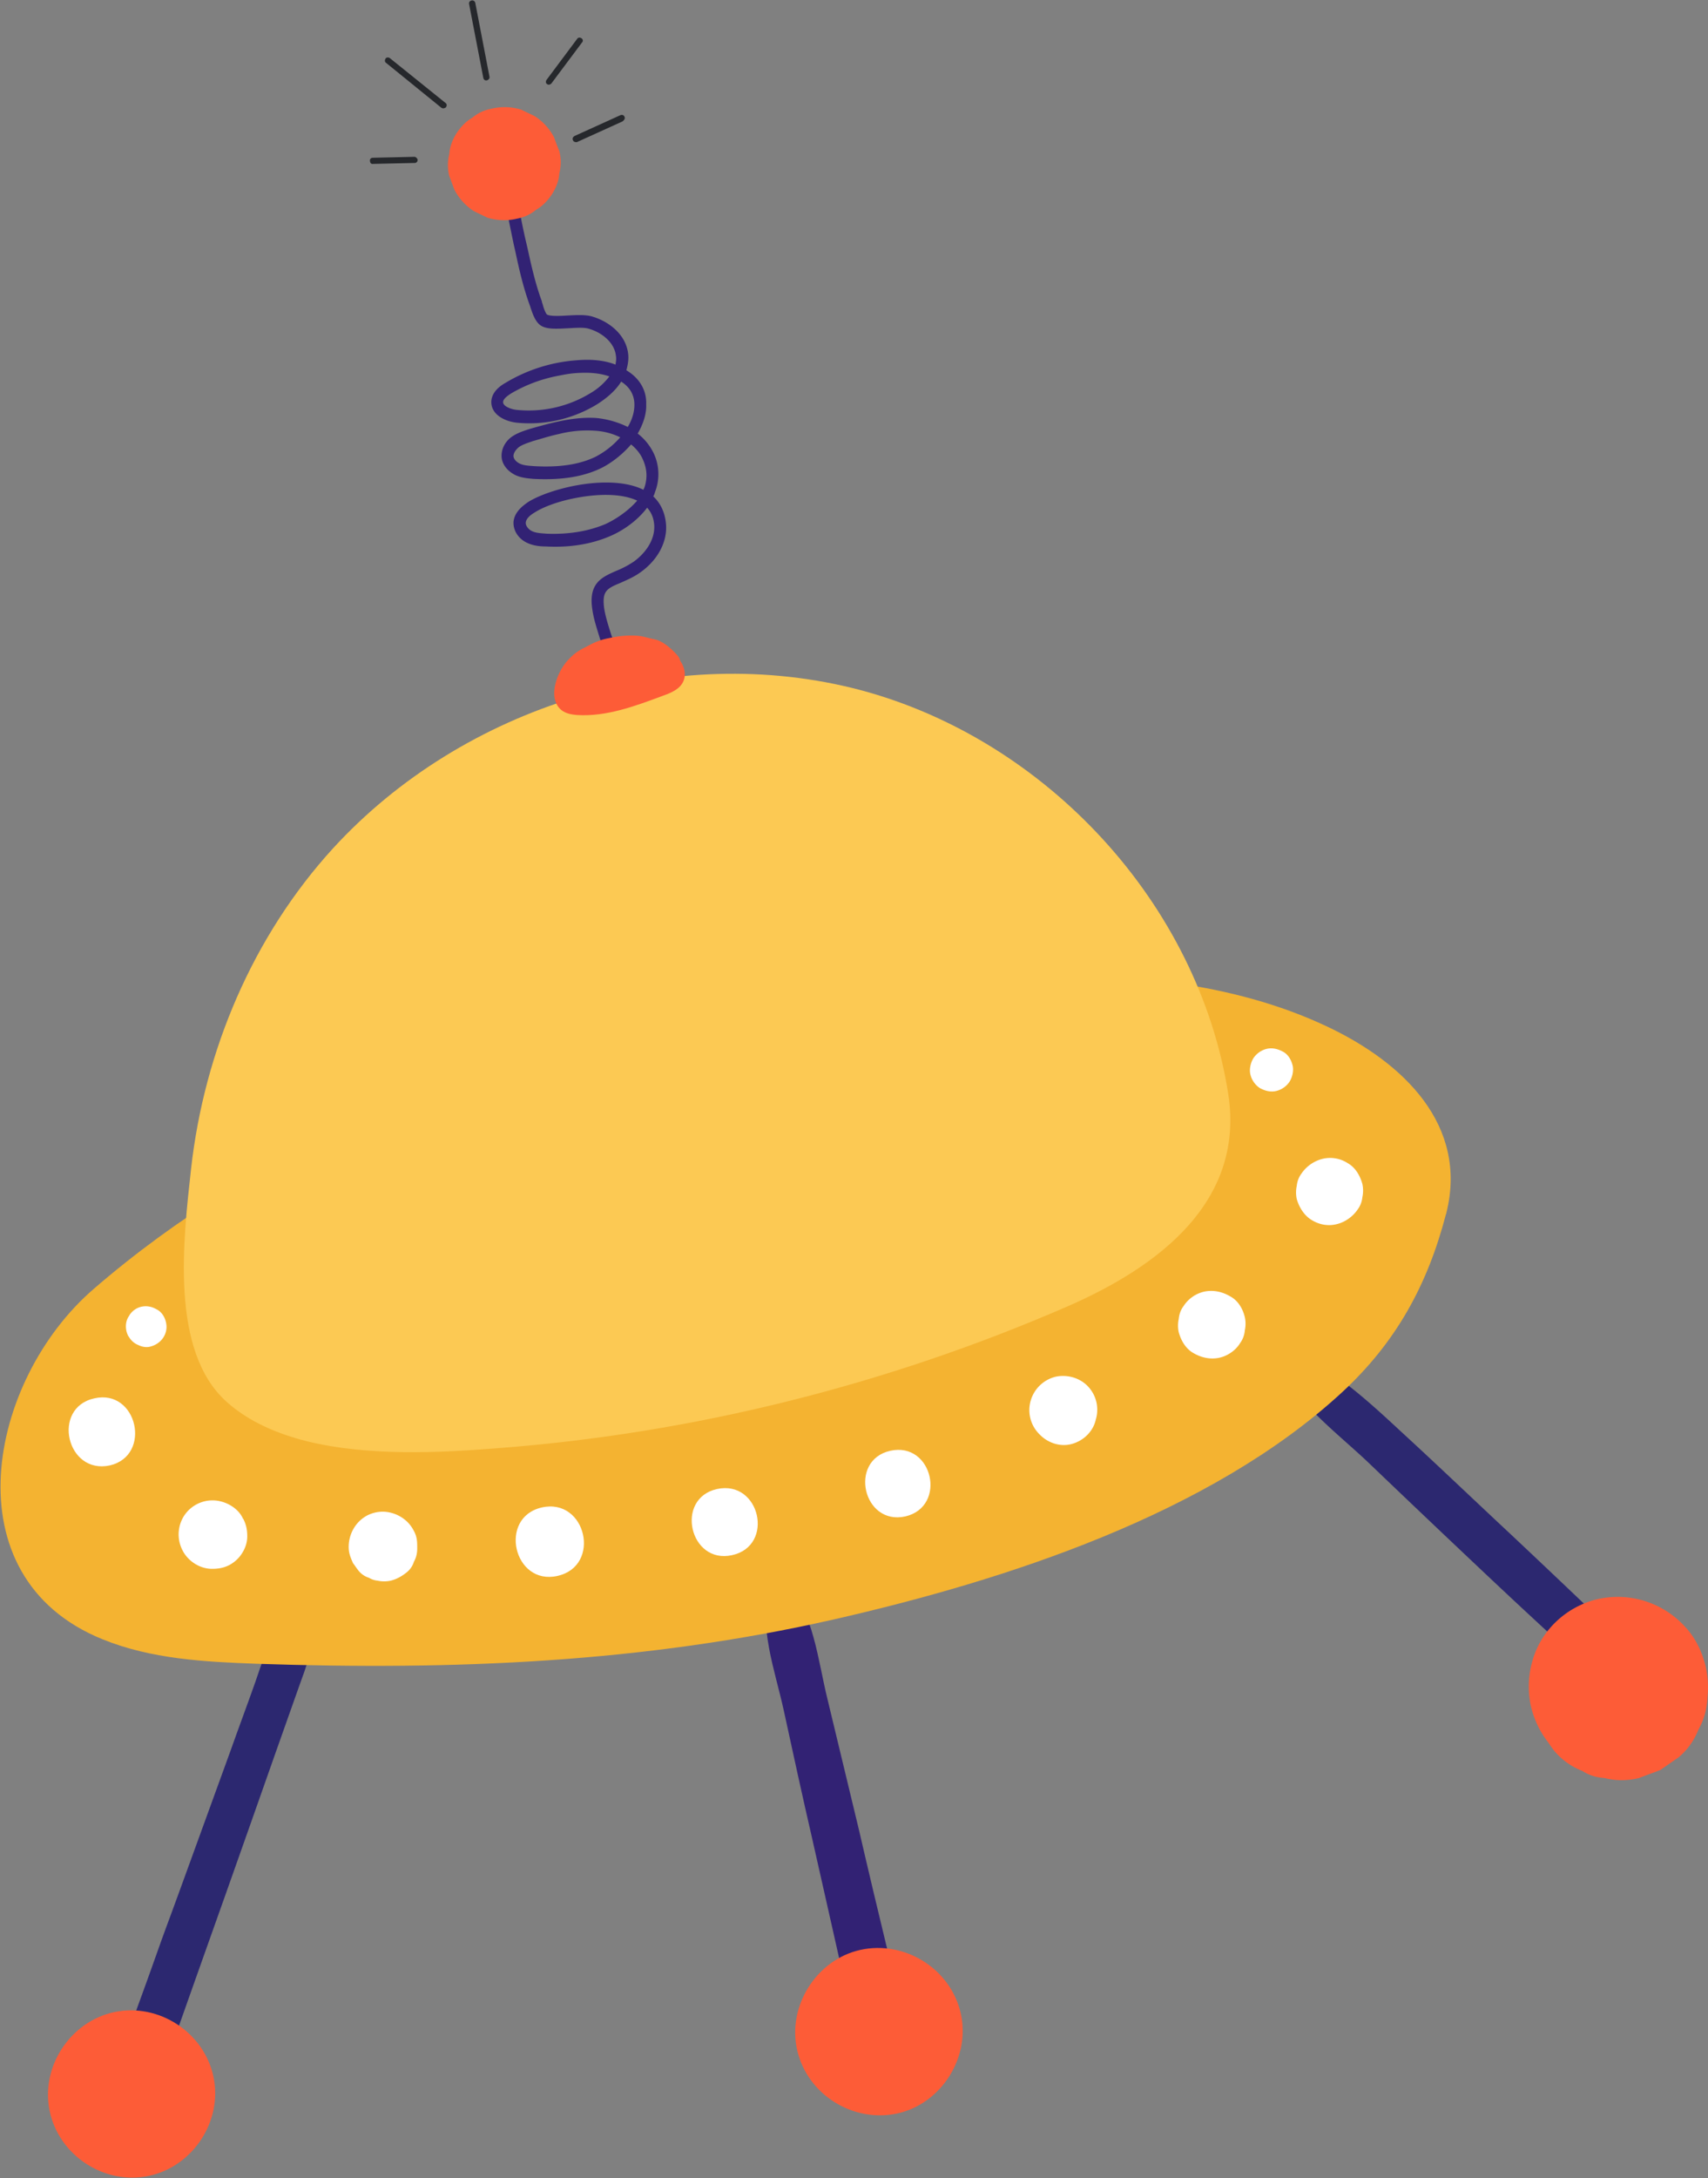 <svg xmlns="http://www.w3.org/2000/svg" width="76.117" height="97.033" viewBox="196.233 38.983 76.117 97.033"><rect x="196.233" y="38.983" width="76.117" height="97.033" fill="#808080" stroke="none"/><g data-name="logo"><g data-name="Group 261"><path d="M208.872 111.276c-.673.758-.947 1.747-1.263 2.651-.357 1.01-.736 2.02-1.094 3.03l-2.272 6.249c-.736 2.02-.484 1.283-1.2 3.303-.357 1.01-.736 2.02-1.093 3.03-.337.904-.82 1.83-.8 2.777.021.484 1.41.568 1.705.21.63-.778.841-1.83 1.157-2.735l1.073-3.03c.736-2.082.505-1.41 1.241-3.492.715-2.02 1.43-4.04 2.146-6.08l1.073-3.03c.316-.884.694-1.81.631-2.735-.02-.316-1.115-.358-1.304-.148Z" fill="#2c2870" fill-rule="evenodd" data-name="Path 1226"/><path d="M236.96 126.909c-.232-.968-.863.273-1.094-.695-.463-1.914-.926-3.85-1.368-5.764-.463-1.915-.926-3.85-1.388-5.765-.442-1.789-.59-3.766-1.873-5.323-.147-.169-.694-.042-.736.168-.463 1.957.252 3.808.652 5.618.42 1.935.841 3.871 1.283 5.786.442 1.935.863 3.85 1.305 5.785.21.968.841-.273 1.052.695.189.883.252 1.83.757 2.63.295.463 1.873.105 1.936-.442.063-.926-.295-1.81-.526-2.693Z" fill="#322274" fill-rule="evenodd" data-name="Path 1227"/><path d="M270.56 113.97c-3.156-2.967-3.998-3.809-7.154-6.775-1.535-1.431-3.05-2.883-4.607-4.313-1.41-1.305-3.072-2.883-4.881-3.64-.148-.063-.674.547-.632.652.842 1.725 2.694 3.05 4.061 4.376a914.093 914.093 0 0 0 4.692 4.46c3.093 2.925 4.082 3.767 7.174 6.691.59.547 1.915-.926 1.347-1.452Z" fill="#2c2870" fill-rule="evenodd" data-name="Path 1228"/></g><path d="M260.692 93.014c.968-3.892-1.893-6.69-5.344-8.31-8.352-3.935-20.05-1.915-28.803-.232-9.51 1.851-18.725 5.533-26.131 11.93-4.713 4.06-6.46 12.834.379 15.61 2.167.884 4.544 1.01 6.88 1.095 8.773.294 17.21-.042 25.731-1.978 7.658-1.746 16.748-4.692 22.618-10.099 2.42-2.23 3.829-4.797 4.65-7.953.02-.042.02-.042.02-.063Z" fill="#f4b331" fill-rule="evenodd" data-name="Path 1229"/><path d="M209.924 103.197c2.735.673 5.954.505 8.353.316 8.794-.652 17.462-2.82 25.542-6.333 3.997-1.746 7.89-4.629 7.153-9.447-1.325-8.479-8.1-15.8-16.41-18.01-8.311-2.188-17.674.716-23.481 7.048-3.577 3.914-5.744 9.026-6.333 14.286-.337 3.093-.968 8.122 1.6 10.394.967.863 2.23 1.41 3.576 1.746Z" fill="#fcc953" fill-rule="evenodd" data-name="Path 1230"/><g data-name="Group 263"><path d="M224.147 55.48c.063-.232.105-.464.084-.695-.084-.905-.884-1.494-1.62-1.704-.295-.084-.695-.063-1.073-.042-.337.02-.779.042-.926-.042-.063-.042-.168-.337-.19-.442-.02-.063-.041-.105-.041-.147-.274-.737-.463-1.557-.632-2.336l-.063-.273c-.19-.8-.336-1.62-.484-2.42-.147-.778-.294-1.578-.463-2.356-.042-.148-.189-.253-.336-.21-.147.041-.253.189-.21.336.168.778.315 1.578.462 2.335.148.8.316 1.641.484 2.44l.063.274c.169.8.358 1.62.653 2.42.02.042.02.084.042.126.084.253.21.61.462.758.295.168.737.126 1.22.105.337-.021.695-.042.884.02.547.148 1.158.59 1.22 1.221.022.126 0 .253-.02.379-.484-.19-1.073-.253-1.768-.19a7.13 7.13 0 0 0-3.114.99c-.147.084-.63.357-.652.841-.02.568.568.884 1.136.947a5.786 5.786 0 0 0 3.577-.82c.463-.295.842-.632 1.073-1.01.4.252.59.61.59 1.03 0 .337-.106.674-.295.99a4.084 4.084 0 0 0-1.41-.4c-1.03-.064-2.04.23-2.945.483-.253.084-.548.169-.821.358-.316.231-.484.59-.442.947.042.315.274.589.61.757.274.126.568.147.8.168 1.22.064 2.209-.084 3.03-.483.462-.232.946-.61 1.325-1.052.231.189.42.42.526.673.19.42.21.841.063 1.262-.021.021-.021.063-.042.084-1.494-.736-4.166-.063-5.134.547-.147.106-.61.4-.652.884-.02.358.19.715.547.905.274.147.59.19.884.19 1.073.062 2.062-.106 2.882-.464.547-.231 1.2-.673 1.641-1.262.19.21.295.463.316.778.042.695-.442 1.284-.905 1.62a4.21 4.21 0 0 1-.8.421c-.61.274-1.24.526-1.051 1.725.063.442.21.863.336 1.284.127.358.232.673.295 1.03a.253.253 0 0 0 .316.211.279.279 0 0 0 .21-.315c-.063-.38-.19-.737-.316-1.094-.126-.4-.252-.779-.315-1.179-.105-.778.126-.883.736-1.136.274-.126.59-.252.905-.484.757-.547 1.178-1.346 1.115-2.125-.042-.505-.232-.925-.568-1.241.042-.063.063-.147.084-.21a2.18 2.18 0 0 0-.063-1.705 2.46 2.46 0 0 0-.715-.883c.231-.4.4-.863.378-1.305.021-.442-.147-1.073-.883-1.515Zm-1.62 1.03a5.286 5.286 0 0 1-3.24.737c-.274-.021-.653-.169-.632-.358 0-.105.126-.231.358-.379a6.519 6.519 0 0 1 1.957-.757c.315-.063.61-.126.925-.147.59-.042 1.073 0 1.494.147a2.883 2.883 0 0 1-.862.757Zm.252 2.82c-.736.357-1.641.484-2.756.42-.21-.02-.421-.02-.61-.105-.148-.063-.274-.19-.295-.315-.02-.148.105-.316.232-.421.168-.126.4-.19.63-.274.38-.105.758-.231 1.158-.315a5.101 5.101 0 0 1 1.599-.148c.4.021.8.127 1.136.295a3.807 3.807 0 0 1-1.094.863Zm.42 3.008c-.757.316-1.64.463-2.63.421-.21-.021-.462-.021-.651-.126-.127-.063-.274-.232-.253-.379.021-.147.147-.294.4-.442.358-.231.968-.463 1.662-.61.989-.21 2.125-.273 2.903.084-.4.463-.967.842-1.43 1.052Z" fill="#322274" fill-rule="evenodd" data-name="Path 1231"/><g data-name="Group 262"><path d="M220.928 45.107c-.21-.4-.505-.715-.863-.947-.21-.105-.4-.19-.61-.294a2.498 2.498 0 0 0-1.305-.043c-.336.064-.61.19-.862.4-.295.169-.505.4-.695.673-.189.295-.315.61-.336.947a1.968 1.968 0 0 0 0 .99c.084.21.147.399.231.61.21.399.505.715.863.946.21.105.4.19.61.295.442.126.863.147 1.304.042.337-.063.61-.19.863-.4.295-.168.505-.4.694-.673.19-.295.316-.61.337-.947a1.968 1.968 0 0 0 0-.989c-.084-.21-.168-.42-.231-.61Z" fill="#fd5c37" fill-rule="evenodd" data-name="Path 1232"/><path d="M226.293 68.04c-.253-.252-.568-.505-.863-.568-.21-.042-.42-.105-.631-.147-.442-.063-.926-.021-1.41.084-.357.063-.673.19-.968.357-.315.148-.589.316-.8.548-.525.483-1.051 1.767-.357 2.314.19.147.442.19.673.21 1.326.084 2.61-.4 3.85-.862.358-.127.758-.295.905-.653.127-.294.042-.63-.147-.904-.02-.127-.126-.253-.252-.379Z" fill="#fd5c37" fill-rule="evenodd" data-name="Path 1233"/></g></g><g data-name="Group 264"><path d="M201.508 128.592c-1.999.316-3.408 2.293-3.093 4.271.316 1.999 2.272 3.408 4.271 3.093 1.999-.316 3.409-2.293 3.093-4.271-.316-1.999-2.272-3.409-4.271-3.093Z" fill="#fd5c37" fill-rule="evenodd" data-name="Path 1234"/><path d="M234.561 125.857c-1.956.442-3.26 2.525-2.798 4.481.463 1.978 2.504 3.24 4.481 2.799 1.957-.442 3.262-2.525 2.799-4.482-.463-1.978-2.504-3.24-4.482-2.798Z" fill="#fd5c37" fill-rule="evenodd" data-name="Path 1235"/><path d="M272.243 113.212c-.168-.673-.463-1.283-.947-1.788a4.057 4.057 0 0 0-3.85-1.2c-1.368.316-2.504 1.347-2.903 2.693a4.12 4.12 0 0 0-.085 2.083c.148.61.4 1.137.779 1.62.084.127.168.253.273.38.337.399.758.693 1.242.883.294.19.631.294.989.315.505.127 1.01.127 1.536 0 .315-.126.63-.231.946-.357l.82-.568c.4-.337.695-.758.885-1.242.252-.442.378-.925.4-1.451a4.21 4.21 0 0 0-.085-1.368Z" fill="#fd5c37" fill-rule="evenodd" data-name="Path 1236"/></g><g data-name="Group 265"><path d="M200.435 101.283c-1.915.42-1.241 3.408.694 2.987 1.894-.442 1.22-3.43-.694-2.987Z" fill="#fff" fill-rule="evenodd" data-name="Path 1237"/><path d="M207.083 106.669s0-.021-.02-.021c-.21-.484-.779-.8-1.305-.82a1.515 1.515 0 0 0-1.326.693 1.542 1.542 0 0 0-.063 1.536c.232.463.758.82 1.305.82h.02c.274 0 .506-.041.758-.167.232-.127.421-.295.568-.526.148-.232.232-.484.232-.758 0-.273-.042-.505-.169-.757Z" fill="#fff" fill-rule="evenodd" data-name="Path 1238"/><path d="M214.658 107.153a1.512 1.512 0 0 0-.526-.568 1.625 1.625 0 0 0-.779-.253 1.54 1.54 0 0 0-.757.168c-.232.127-.42.295-.568.526a1.625 1.625 0 0 0-.253.779c-.02.336.063.526.19.82.084.106.147.21.231.316a.97.97 0 0 0 .484.337.898.898 0 0 0 .379.126c.19.042.4.042.589 0 .252-.063.484-.19.694-.358a.969.969 0 0 0 .337-.484c.105-.19.147-.378.147-.589 0-.315 0-.526-.168-.82Z" fill="#fff" fill-rule="evenodd" data-name="Path 1239"/><path d="M220.38 106.143c-1.956.442-1.262 3.492.695 3.05 1.978-.441 1.283-3.492-.694-3.05Z" fill="#fff" fill-rule="evenodd" data-name="Path 1240"/><path d="M228.186 105.322c-1.893.421-1.22 3.367.673 2.946 1.915-.421 1.242-3.367-.673-2.946Z" fill="#fff" fill-rule="evenodd" data-name="Path 1241"/><path d="M235.908 103.618c-1.873.42-1.22 3.345.673 2.924 1.873-.441 1.22-3.345-.673-2.924Z" fill="#fff" fill-rule="evenodd" data-name="Path 1242"/><path d="M244.744 100.778c-.357-.4-.925-.568-1.451-.463a1.534 1.534 0 0 0-1.115 1.03 1.51 1.51 0 0 0 .378 1.537c.358.378.905.568 1.41.441.505-.126.926-.505 1.073-.988 0-.022.021-.043.021-.085a1.51 1.51 0 0 0-.316-1.472Z" fill="#fff" fill-rule="evenodd" data-name="Path 1243"/><path d="M251.056 96.738c-.357-.21-.757-.295-1.157-.21a1.489 1.489 0 0 0-.926.652c-.126.168-.189.358-.21.568-.042.19-.042.4 0 .589.105.379.316.736.652.926.358.21.758.294 1.157.21.38-.084.737-.336.926-.652a1.1 1.1 0 0 0 .21-.568c.043-.19.043-.4 0-.59-.084-.357-.294-.736-.652-.925Z" fill="#fff" fill-rule="evenodd" data-name="Path 1244"/><path d="M256.295 90.805a1.435 1.435 0 0 0-1.136-.19 1.611 1.611 0 0 0-.926.653c-.126.168-.19.357-.21.547a1.39 1.39 0 0 0 0 .589c.105.358.315.715.652.926.337.21.736.294 1.136.189.358-.084.716-.337.926-.652.126-.169.19-.358.21-.547a1.39 1.39 0 0 0 0-.59c-.105-.378-.315-.736-.652-.925Z" fill="#fff" fill-rule="evenodd" data-name="Path 1245"/><path d="M253.413 85.84c-.232-.127-.484-.19-.737-.127a.999.999 0 0 0-.589.421c-.126.21-.19.505-.126.736a1 1 0 0 0 .42.59c.232.126.485.189.737.126a1 1 0 0 0 .59-.421c.125-.21.189-.505.125-.736-.063-.232-.189-.463-.42-.59Z" fill="#fff" fill-rule="evenodd" data-name="Path 1246"/><path d="M203.233 97.327c-.02 0-.02-.021-.042-.021-.4-.231-.905-.147-1.178.253 0 .02-.021.02-.021.042-.19.252-.19.63-.042.904 0 0 0 .021.02.021a.828.828 0 0 0 .422.379c.168.084.378.126.568.063.378-.105.673-.42.694-.841v-.021c0-.295-.147-.632-.42-.779Z" fill="#fff" fill-rule="evenodd" data-name="Path 1247"/></g><g data-name="Group 266"><path d="m214.7 45.97-1.852.042c-.084 0-.147.063-.126.147 0 .084.063.147.147.126l1.852-.042h.02c.064-.021.106-.063.106-.147-.021-.063-.084-.127-.147-.127Z" fill="#26282c" fill-rule="evenodd" data-name="Path 1248"/><path d="M213.606 41.572c-.063-.042-.148-.042-.19.021-.042.063-.042.148.021.19l2.462 1.998c.042.021.084.042.126.021a.16.16 0 0 0 .084-.042c.043-.063.043-.147-.02-.189l-2.483-1.999Z" fill="#26282c" fill-rule="evenodd" data-name="Path 1249"/><path d="M217.246 39.005c-.085.021-.127.085-.106.169l.632 3.282c.02.084.084.126.168.105.063-.021.126-.084.105-.168l-.631-3.282c-.021-.085-.105-.127-.168-.106Z" fill="#26282c" fill-rule="evenodd" data-name="Path 1250"/><path d="M222.148 40.689c-.063-.043-.147-.043-.19.02l-1.367 1.831c-.042.063-.042.147.021.19.042.02.084.041.105.02a.16.16 0 0 0 .084-.042l1.368-1.83c.063-.063.042-.147-.021-.19Z" fill="#26282c" fill-rule="evenodd" data-name="Path 1251"/><path d="M224.062 44.181c-.02-.063-.105-.105-.189-.063l-2.04.926c-.064.042-.106.105-.064.19.021.062.084.083.147.083h.021l2.041-.926c.084-.063.126-.147.084-.21Z" fill="#26282c" fill-rule="evenodd" data-name="Path 1252"/></g></g></svg>